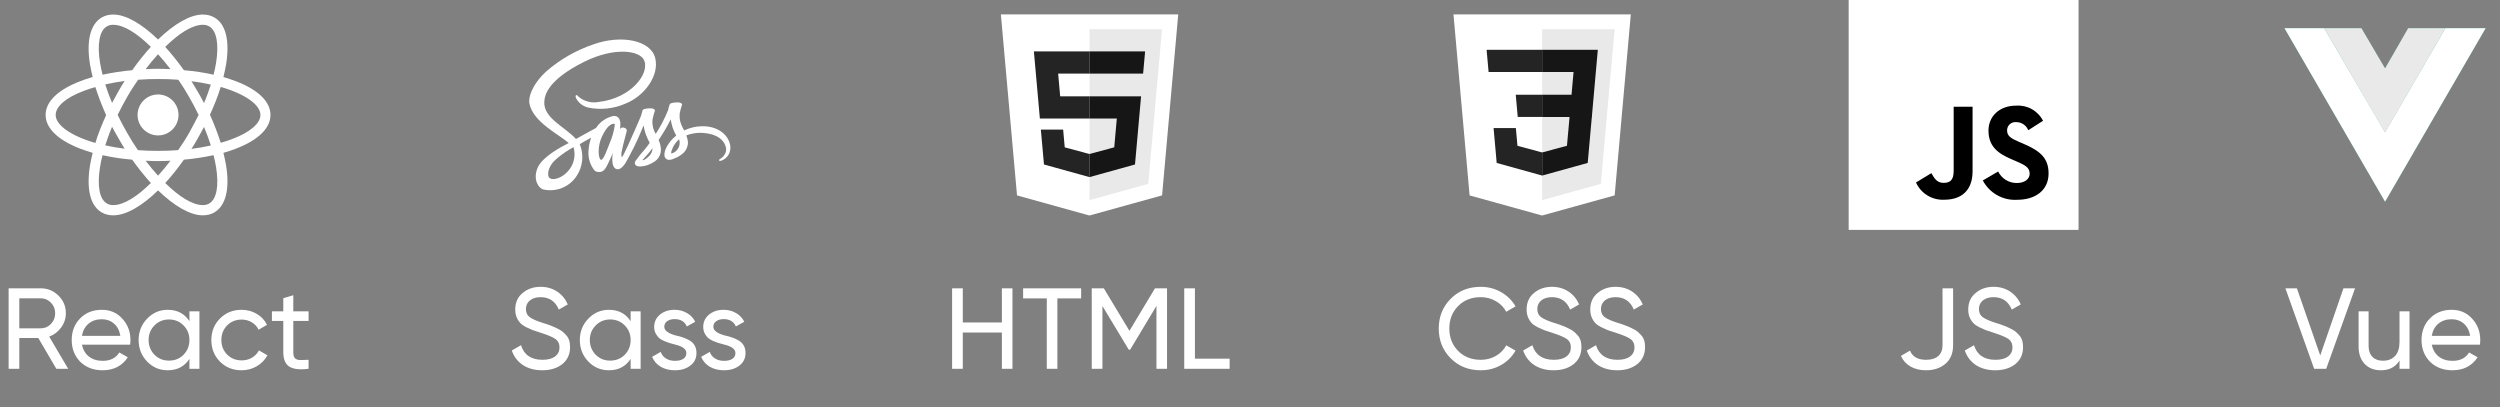 <svg width="522" height="85" viewBox="0 0 522 85" fill="none" xmlns="http://www.w3.org/2000/svg">
<rect x="0" y="0" width="522" height="85" fill="#808080" stroke="none"/>
<path d="M33.001 28.275C35.362 28.275 37.276 26.361 37.276 24C37.276 21.639 35.362 19.725 33.001 19.725C30.64 19.725 28.726 21.639 28.726 24C28.726 26.361 30.64 28.275 33.001 28.275Z" fill="white"/>
<path d="M49.238 16.95C48.413 16.65 47.55 16.35 46.65 16.087C46.875 15.187 47.063 14.287 47.213 13.425C48 8.475 47.138 4.987 44.738 3.637C44.025 3.225 43.238 3.037 42.338 3.037C39.713 3.037 36.375 4.987 33 8.25C29.625 4.987 26.288 3.037 23.663 3.037C22.763 3.037 21.975 3.225 21.263 3.637C18.863 5.025 18 8.512 18.788 13.425C18.938 14.287 19.125 15.187 19.35 16.087C18.45 16.35 17.588 16.612 16.763 16.95C12.075 18.75 9.525 21.225 9.525 24C9.525 26.775 12.113 29.25 16.763 31.05C17.588 31.35 18.45 31.65 19.35 31.912C19.125 32.812 18.938 33.712 18.788 34.575C18 39.525 18.863 43.012 21.263 44.362C21.975 44.775 22.763 44.962 23.663 44.962C26.325 44.962 29.663 43.012 33 39.75C36.375 43.012 39.713 44.962 42.338 44.962C43.238 44.962 44.025 44.775 44.738 44.362C47.138 42.975 48 39.487 47.213 34.575C47.063 33.712 46.875 32.812 46.65 31.912C47.55 31.65 48.413 31.387 49.238 31.05C53.925 29.25 56.475 26.775 56.475 24C56.475 21.225 53.925 18.75 49.238 16.95ZM43.688 5.512C45.225 6.412 45.75 9.187 45.113 13.125C45 13.912 44.813 14.737 44.588 15.6C42.638 15.15 40.575 14.85 38.4 14.662C37.125 12.862 35.813 11.25 34.5 9.787C37.275 7.05 40.088 5.175 42.375 5.175C42.863 5.175 43.313 5.287 43.688 5.512ZM39.488 27.75C38.813 28.95 38.025 30.15 37.2 31.35C35.813 31.462 34.425 31.5 33 31.5C31.538 31.5 30.15 31.462 28.8 31.35C27.975 30.15 27.225 28.95 26.55 27.75C25.838 26.512 25.163 25.237 24.563 24C25.163 22.762 25.838 21.487 26.55 20.25C27.225 19.05 28.013 17.85 28.838 16.65C30.225 16.537 31.613 16.5 33.038 16.5C34.5 16.5 35.888 16.537 37.238 16.65C38.063 17.85 38.813 19.05 39.488 20.25C40.2 21.487 40.875 22.762 41.475 24C40.838 25.237 40.2 26.475 39.488 27.75ZM42.6 26.512C43.163 27.825 43.613 29.1 44.025 30.375C42.75 30.675 41.4 30.9 39.975 31.087C40.425 30.375 40.913 29.625 41.325 28.837C41.775 28.05 42.188 27.262 42.6 26.512ZM33 36.675C32.1 35.7 31.238 34.65 30.413 33.562C31.275 33.6 32.138 33.637 33 33.637C33.863 33.637 34.725 33.6 35.588 33.562C34.763 34.65 33.9 35.7 33 36.675ZM26.025 31.05C24.6 30.862 23.25 30.637 21.975 30.337C22.388 29.1 22.838 27.787 23.4 26.475C23.813 27.225 24.225 28.012 24.675 28.762C25.125 29.587 25.575 30.3 26.025 31.05ZM23.4 21.487C22.838 20.175 22.388 18.9 21.975 17.625C23.25 17.325 24.6 17.1 26.025 16.912C25.575 17.625 25.088 18.375 24.675 19.162C24.225 19.95 23.813 20.737 23.4 21.487ZM33 11.325C33.9 12.3 34.763 13.35 35.588 14.437C34.725 14.4 33.863 14.362 33 14.362C32.138 14.362 31.275 14.4 30.413 14.437C31.238 13.35 32.1 12.3 33 11.325ZM41.325 19.2L39.975 16.95C41.4 17.137 42.75 17.362 44.025 17.662C43.613 18.9 43.163 20.212 42.6 21.525C42.188 20.737 41.775 19.95 41.325 19.2ZM20.888 13.125C20.25 9.187 20.775 6.412 22.313 5.512C22.688 5.287 23.138 5.175 23.625 5.175C25.875 5.175 28.688 7.012 31.5 9.787C30.188 11.212 28.875 12.862 27.6 14.662C25.425 14.85 23.363 15.187 21.413 15.6C21.188 14.737 21.038 13.912 20.888 13.125ZM11.625 24C11.625 22.237 13.763 20.362 17.513 18.975C18.263 18.675 19.088 18.412 19.913 18.187C20.513 20.062 21.263 22.05 22.163 24.037C21.263 26.025 20.475 27.975 19.913 29.85C14.738 28.35 11.625 26.1 11.625 24ZM22.313 42.487C20.775 41.587 20.25 38.812 20.888 34.875C21 34.087 21.188 33.262 21.413 32.4C23.363 32.85 25.425 33.15 27.6 33.337C28.875 35.137 30.188 36.75 31.5 38.212C28.725 40.95 25.913 42.825 23.625 42.825C23.138 42.825 22.688 42.712 22.313 42.487ZM45.113 34.875C45.75 38.812 45.225 41.587 43.688 42.487C43.313 42.712 42.863 42.825 42.375 42.825C40.125 42.825 37.313 40.987 34.5 38.212C35.813 36.787 37.125 35.137 38.4 33.337C40.575 33.15 42.638 32.812 44.588 32.4C44.813 33.262 44.963 34.087 45.113 34.875ZM48.488 29.025C47.738 29.325 46.913 29.587 46.088 29.812C45.488 27.937 44.738 25.95 43.838 23.962C44.738 21.975 45.525 20.025 46.088 18.15C51.263 19.65 54.375 21.9 54.375 24C54.375 25.762 52.2 27.637 48.488 29.025Z" fill="white"/>
<path d="M14.232 77H11.76L7.992 70.568H4.032V77H1.8V60.2H8.52C9.96 60.2 11.192 60.712 12.216 61.736C13.24 62.744 13.752 63.968 13.752 65.408C13.752 66.496 13.424 67.488 12.768 68.384C12.096 69.296 11.264 69.928 10.272 70.28L14.232 77ZM8.52 62.288H4.032V68.552H8.52C9.352 68.552 10.056 68.248 10.632 67.64C11.224 67.032 11.52 66.288 11.52 65.408C11.52 64.528 11.224 63.792 10.632 63.2C10.056 62.592 9.352 62.288 8.52 62.288ZM27.166 71.96H17.11C17.319 73.016 17.806 73.848 18.575 74.456C19.343 75.048 20.302 75.344 21.454 75.344C23.038 75.344 24.191 74.76 24.91 73.592L26.686 74.6C25.503 76.408 23.742 77.312 21.407 77.312C19.518 77.312 17.966 76.72 16.75 75.536C15.566 74.32 14.975 72.808 14.975 71C14.975 69.176 15.559 67.672 16.727 66.488C17.895 65.288 19.407 64.688 21.262 64.688C23.023 64.688 24.454 65.312 25.558 66.56C26.678 67.776 27.238 69.264 27.238 71.024C27.238 71.328 27.215 71.64 27.166 71.96ZM21.262 66.656C20.159 66.656 19.23 66.968 18.479 67.592C17.742 68.216 17.287 69.064 17.11 70.136H25.127C24.951 69.032 24.511 68.176 23.806 67.568C23.102 66.96 22.255 66.656 21.262 66.656ZM39.551 67.064V65H41.639V77H39.551V74.936C38.527 76.52 37.015 77.312 35.015 77.312C33.319 77.312 31.887 76.704 30.719 75.488C29.535 74.256 28.943 72.76 28.943 71C28.943 69.256 29.535 67.768 30.719 66.536C31.903 65.304 33.335 64.688 35.015 64.688C37.015 64.688 38.527 65.48 39.551 67.064ZM35.279 75.296C36.495 75.296 37.511 74.888 38.327 74.072C39.143 73.224 39.551 72.2 39.551 71C39.551 69.784 39.143 68.768 38.327 67.952C37.511 67.12 36.495 66.704 35.279 66.704C34.079 66.704 33.071 67.12 32.255 67.952C31.439 68.768 31.031 69.784 31.031 71C31.031 72.2 31.439 73.224 32.255 74.072C33.071 74.888 34.079 75.296 35.279 75.296ZM50.443 77.312C48.635 77.312 47.131 76.712 45.931 75.512C44.731 74.296 44.131 72.792 44.131 71C44.131 69.208 44.731 67.712 45.931 66.512C47.131 65.296 48.635 64.688 50.443 64.688C51.627 64.688 52.691 64.976 53.635 65.552C54.579 66.112 55.283 66.872 55.747 67.832L53.995 68.84C53.691 68.2 53.219 67.688 52.579 67.304C51.955 66.92 51.243 66.728 50.443 66.728C49.243 66.728 48.235 67.136 47.419 67.952C46.619 68.784 46.219 69.8 46.219 71C46.219 72.184 46.619 73.192 47.419 74.024C48.235 74.84 49.243 75.248 50.443 75.248C51.243 75.248 51.963 75.064 52.603 74.696C53.243 74.312 53.731 73.8 54.067 73.16L55.843 74.192C55.315 75.152 54.571 75.912 53.611 76.472C52.651 77.032 51.595 77.312 50.443 77.312ZM64.432 65V67.016H61.24V73.52C61.24 74.112 61.352 74.536 61.576 74.792C61.816 75.032 62.176 75.16 62.656 75.176C63.136 75.176 63.728 75.16 64.432 75.128V77C62.592 77.24 61.248 77.088 60.4 76.544C59.568 76 59.152 74.992 59.152 73.52V67.016H56.776V65H59.152V62.264L61.24 61.64V65H64.432Z" fill="white"/>
<path d="M146.665 26.358C145.346 26.36 144.045 26.662 142.859 27.24C142.488 26.624 142.202 25.961 142.007 25.269C141.896 24.727 141.87 24.17 141.931 23.619C142.059 23.013 142.225 22.416 142.429 21.831C142.421 21.755 142.337 21.393 141.493 21.381C140.648 21.369 139.921 21.542 139.843 21.765C139.696 22.173 139.578 22.591 139.49 23.016C138.791 24.741 137.931 26.395 136.921 27.957C136.355 27.029 136.122 25.936 136.261 24.858C136.389 24.252 136.555 23.655 136.759 23.07C136.751 22.994 136.667 22.632 135.823 22.62C134.978 22.608 134.251 22.781 134.173 23.004C134.095 23.228 133.996 23.754 133.82 24.255C133.645 24.756 131.596 29.334 131.059 30.515C130.783 31.115 130.544 31.604 130.376 31.934C130.368 31.955 130.358 31.976 130.346 31.995C130.196 32.279 130.117 32.433 130.117 32.433V32.441C130.001 32.648 129.878 32.84 129.817 32.84C129.71 32.411 129.715 31.962 129.832 31.536C130.132 29.948 130.867 27.479 130.859 27.393C130.859 27.347 130.997 26.918 130.384 26.696C130.242 26.628 130.082 26.606 129.927 26.633C129.771 26.66 129.628 26.734 129.517 26.846C129.463 26.846 129.425 26.976 129.425 26.976C129.425 26.976 130.093 24.2 128.152 24.2C127.396 24.352 126.678 24.653 126.041 25.087C125.403 25.52 124.859 26.077 124.439 26.724C123.917 27.008 122.806 27.614 121.616 28.266C121.166 28.52 120.695 28.773 120.259 29.016C120.229 28.986 120.197 28.947 120.167 28.917C117.805 26.4 113.462 24.624 113.65 21.257C113.719 20.03 114.14 16.808 121.988 12.894C128.447 9.711 133.588 10.593 134.477 12.549C135.751 15.342 131.723 20.528 125.05 21.279C124.312 21.429 123.549 21.411 122.819 21.226C122.088 21.042 121.409 20.695 120.83 20.213C120.478 19.829 120.424 19.806 120.293 19.883C120.079 19.998 120.217 20.343 120.293 20.543C120.548 21.003 120.892 21.408 121.306 21.734C121.72 22.059 122.195 22.298 122.702 22.437C125.328 23.005 128.065 22.733 130.528 21.662C134.578 20.097 137.728 15.747 136.804 12.104C135.875 8.406 129.739 7.187 123.931 9.254C120.293 10.478 116.932 12.406 114.038 14.928C110.839 17.921 110.333 20.52 110.54 21.611C111.29 25.478 116.617 27.993 118.748 29.861C118.64 29.922 118.541 29.976 118.457 30.021C117.391 30.551 113.326 32.676 112.307 34.923C111.157 37.473 112.492 39.296 113.374 39.542C114.703 39.86 116.098 39.755 117.365 39.242C118.631 38.729 119.706 37.833 120.439 36.68C121.063 35.723 121.447 34.63 121.557 33.493C121.668 32.356 121.502 31.209 121.073 30.15C121.066 30.133 121.056 30.117 121.043 30.104L121.879 29.613C122.423 29.291 122.96 28.992 123.421 28.746C123.109 29.647 122.925 30.587 122.876 31.539C122.77 32.998 123.217 34.444 124.127 35.589C124.266 35.708 124.427 35.799 124.601 35.856C124.774 35.912 124.958 35.934 125.14 35.919C126.04 35.919 126.452 35.169 126.904 34.278C127.456 33.189 127.954 31.923 127.954 31.923C127.954 31.923 127.333 35.345 129.02 35.345C129.634 35.345 130.255 34.547 130.532 34.145V34.152C130.532 34.152 130.547 34.13 130.579 34.076L130.678 33.915V33.9C130.924 33.471 131.476 32.496 132.296 30.878C133.355 28.791 134.375 26.183 134.375 26.183C134.474 26.756 134.61 27.322 134.782 27.878C135.029 28.551 135.321 29.207 135.656 29.841C135.41 30.186 135.257 30.378 135.257 30.378L135.265 30.386C135.065 30.647 134.851 30.93 134.612 31.206C133.903 31.986 133.244 32.812 132.641 33.677C132.552 33.822 132.521 33.996 132.555 34.163C132.59 34.331 132.686 34.478 132.826 34.577C133.142 34.741 133.502 34.8 133.853 34.746C134.384 34.716 134.905 34.597 135.395 34.394C135.869 34.227 136.317 33.992 136.723 33.696C137.142 33.406 137.479 33.013 137.702 32.555C137.925 32.097 138.026 31.589 137.996 31.08C137.949 30.439 137.786 29.813 137.513 29.231C137.59 29.123 137.663 29.016 137.735 28.908C138.588 27.635 139.357 26.308 140.036 24.935C140.135 25.508 140.271 26.074 140.443 26.63C140.647 27.212 140.897 27.776 141.193 28.317C140.212 29.072 139.439 30.064 138.947 31.2C138.464 32.597 138.839 33.225 139.547 33.371C139.935 33.397 140.322 33.318 140.668 33.141C141.176 32.974 141.655 32.728 142.087 32.412C142.542 32.144 142.924 31.766 143.197 31.313C143.47 30.86 143.626 30.347 143.651 29.819C143.617 29.291 143.498 28.773 143.299 28.284C144.594 27.778 145.997 27.617 147.373 27.816C151.024 28.245 151.745 30.524 151.607 31.484C151.543 31.824 151.406 32.147 151.206 32.43C151.006 32.713 150.748 32.95 150.449 33.125C150.196 33.285 150.112 33.339 150.134 33.455C150.164 33.624 150.284 33.615 150.502 33.585C151.052 33.414 151.538 33.08 151.894 32.628C152.251 32.175 152.462 31.625 152.5 31.05C152.615 28.8 150.467 26.333 146.669 26.355L146.665 26.358ZM118.495 35.85C117.283 37.17 115.595 37.668 114.866 37.247C114.083 36.797 114.391 34.847 115.879 33.449C116.762 32.654 117.716 31.943 118.729 31.323C118.906 31.215 119.167 31.062 119.479 30.873L119.563 30.827L119.747 30.711C120.013 31.602 120.037 32.547 119.817 33.45C119.597 34.353 119.141 35.182 118.495 35.85ZM127.316 29.85C126.895 30.878 126.013 33.51 125.476 33.363C125.015 33.24 124.726 31.245 125.384 29.274C125.717 28.325 126.201 27.437 126.818 26.643C127.478 25.907 128.207 25.661 128.383 25.961C128.223 27.303 127.863 28.614 127.316 29.85ZM134.596 33.333C134.419 33.425 134.251 33.483 134.174 33.441C134.12 33.411 134.251 33.291 134.251 33.291C134.251 33.291 135.164 32.309 135.524 31.865C135.731 31.604 135.974 31.298 136.238 30.951V31.05C136.238 32.223 135.103 33.014 134.597 33.336L134.596 33.333ZM140.212 32.052C140.081 31.961 140.104 31.653 140.542 30.695C140.846 30.079 141.272 29.531 141.793 29.084C141.873 29.311 141.914 29.549 141.916 29.79C141.922 30.302 141.758 30.802 141.45 31.212C141.142 31.621 140.707 31.917 140.213 32.054L140.212 32.052Z" fill="white"/>
<path d="M113.224 77.312C111.656 77.312 110.312 76.952 109.192 76.232C108.088 75.496 107.312 74.48 106.864 73.184L108.784 72.08C109.424 74.112 110.92 75.128 113.272 75.128C114.408 75.128 115.28 74.896 115.888 74.432C116.512 73.968 116.824 73.336 116.824 72.536C116.824 71.752 116.52 71.152 115.912 70.736C115.368 70.368 114.352 69.944 112.864 69.464L111.256 68.936C110.904 68.792 110.44 68.584 109.864 68.312C109.304 68.024 108.896 67.736 108.64 67.448C107.936 66.68 107.584 65.744 107.584 64.64C107.584 63.168 108.096 62.016 109.12 61.184C110.144 60.32 111.392 59.888 112.864 59.888C114.176 59.888 115.328 60.216 116.32 60.872C117.312 61.528 118.056 62.424 118.552 63.56L116.68 64.64C115.96 62.912 114.688 62.048 112.864 62.048C111.952 62.048 111.216 62.272 110.656 62.72C110.096 63.168 109.816 63.776 109.816 64.544C109.816 65.28 110.08 65.84 110.608 66.224C111.152 66.624 112.064 67.024 113.344 67.424L114.328 67.736C114.872 67.944 115.168 68.056 115.216 68.072C115.728 68.264 116.288 68.528 116.896 68.864C117.328 69.104 117.76 69.472 118.192 69.968C118.752 70.528 119.032 71.368 119.032 72.488C119.032 73.96 118.496 75.136 117.424 76.016C116.336 76.88 114.936 77.312 113.224 77.312ZM131.676 67.064V65H133.764V77H131.676V74.936C130.652 76.52 129.14 77.312 127.14 77.312C125.444 77.312 124.012 76.704 122.844 75.488C121.66 74.256 121.068 72.76 121.068 71C121.068 69.256 121.66 67.768 122.844 66.536C124.028 65.304 125.46 64.688 127.14 64.688C129.14 64.688 130.652 65.48 131.676 67.064ZM127.404 75.296C128.62 75.296 129.636 74.888 130.452 74.072C131.268 73.224 131.676 72.2 131.676 71C131.676 69.784 131.268 68.768 130.452 67.952C129.636 67.12 128.62 66.704 127.404 66.704C126.204 66.704 125.196 67.12 124.38 67.952C123.564 68.768 123.156 69.784 123.156 71C123.156 72.2 123.564 73.224 124.38 74.072C125.196 74.888 126.204 75.296 127.404 75.296ZM138.704 68.24C138.704 69.008 139.496 69.608 141.08 70.04C141.672 70.168 142.168 70.304 142.568 70.448C142.984 70.576 143.432 70.776 143.912 71.048C144.408 71.32 144.784 71.68 145.04 72.128C145.296 72.576 145.424 73.104 145.424 73.712C145.424 74.8 145 75.672 144.152 76.328C143.304 76.984 142.232 77.312 140.936 77.312C139.784 77.312 138.784 77.064 137.936 76.568C137.104 76.056 136.512 75.368 136.16 74.504L137.96 73.472C138.152 74.048 138.512 74.504 139.04 74.84C139.568 75.176 140.2 75.344 140.936 75.344C141.656 75.344 142.232 75.208 142.664 74.936C143.096 74.664 143.312 74.256 143.312 73.712C143.312 72.896 142.52 72.304 140.936 71.936C140.408 71.792 140.008 71.68 139.736 71.6C139.464 71.52 139.088 71.376 138.608 71.168C138.144 70.96 137.792 70.744 137.552 70.52C137.312 70.28 137.088 69.968 136.88 69.584C136.688 69.184 136.592 68.744 136.592 68.264C136.592 67.224 136.992 66.368 137.792 65.696C138.608 65.024 139.624 64.688 140.84 64.688C141.816 64.688 142.68 64.912 143.432 65.36C144.2 65.792 144.776 66.4 145.16 67.184L143.408 68.168C142.976 67.144 142.12 66.632 140.84 66.632C140.232 66.632 139.72 66.776 139.304 67.064C138.904 67.352 138.704 67.744 138.704 68.24ZM148.947 68.24C148.947 69.008 149.739 69.608 151.323 70.04C151.915 70.168 152.411 70.304 152.811 70.448C153.227 70.576 153.675 70.776 154.155 71.048C154.651 71.32 155.027 71.68 155.283 72.128C155.539 72.576 155.667 73.104 155.667 73.712C155.667 74.8 155.243 75.672 154.395 76.328C153.547 76.984 152.475 77.312 151.179 77.312C150.027 77.312 149.027 77.064 148.179 76.568C147.347 76.056 146.755 75.368 146.403 74.504L148.203 73.472C148.395 74.048 148.755 74.504 149.283 74.84C149.811 75.176 150.443 75.344 151.179 75.344C151.899 75.344 152.475 75.208 152.907 74.936C153.339 74.664 153.555 74.256 153.555 73.712C153.555 72.896 152.763 72.304 151.179 71.936C150.651 71.792 150.251 71.68 149.979 71.6C149.707 71.52 149.331 71.376 148.851 71.168C148.387 70.96 148.035 70.744 147.795 70.52C147.555 70.28 147.331 69.968 147.123 69.584C146.931 69.184 146.835 68.744 146.835 68.264C146.835 67.224 147.235 66.368 148.035 65.696C148.851 65.024 149.867 64.688 151.083 64.688C152.059 64.688 152.923 64.912 153.675 65.36C154.443 65.792 155.019 66.4 155.403 67.184L153.651 68.168C153.219 67.144 152.363 66.632 151.083 66.632C150.475 66.632 149.963 66.776 149.547 67.064C149.147 67.352 148.947 67.744 148.947 68.24Z" fill="white"/>
<path d="M212.353 40.801L208.982 3H246.017L242.642 40.795L227.477 45L212.353 40.801Z" fill="white"/>
<path d="M227.5 41.787L239.755 38.39L242.638 6.092H227.5V41.787Z" fill="#E9E9E9"/>
<path d="M227.5 20.111H221.365L220.942 15.363H227.5V10.727H227.484H215.875L215.986 11.972L217.125 24.747H227.5V20.111Z" fill="#242424"/>
<path d="M227.5 32.151L227.479 32.157L222.316 30.764L221.986 27.066H219.476H217.331L217.981 34.344L227.479 36.981L227.5 36.975V32.151Z" fill="#242424"/>
<path d="M227.483 20.11V24.747H233.192L232.655 30.76L227.483 32.155V36.979L236.989 34.344L237.058 33.561L238.147 21.355L238.261 20.11H237.011H227.483Z" fill="#161616"/>
<path d="M227.483 10.727V13.607V15.353V15.363H238.667H238.682L238.775 14.322L238.987 11.972L239.098 10.727H227.483Z" fill="#161616"/>
<path d="M209.192 67.328V60.2H211.4V77H209.192V69.44H201.032V77H198.8V60.2H201.032V67.328H209.192ZM213.627 60.2H225.747V62.312H220.779V77H218.571V62.312H213.627V60.2ZM241.156 60.2H243.676V77H241.468V63.872L235.972 73.016H235.684L230.188 63.896V77H227.956V60.2H230.476L235.828 69.08L241.156 60.2ZM249.501 60.2V74.888H256.749V77H247.269V60.2H249.501Z" fill="white"/>
<path d="M306.853 40.801L303.484 3H340.516L337.143 40.795L321.978 45L306.853 40.801Z" fill="white"/>
<path d="M322 41.785L334.255 38.388L337.138 6.09H322V41.785Z" fill="#E9E9E9"/>
<path d="M322 19.786H328.135L328.558 15.039H322V10.402H322.016H333.625L333.514 11.646L332.375 24.423H322V19.786Z" fill="#161616"/>
<path d="M322.028 31.829L322.007 31.835L316.844 30.44L316.514 26.742H314.004H311.859L312.509 34.022L322.005 36.659L322.028 36.653V31.829Z" fill="#242424"/>
<path d="M327.74 24.227L327.182 30.435L322.012 31.83V36.654L331.516 34.02L331.586 33.237L332.392 24.227H327.74Z" fill="#161616"/>
<path d="M322.017 10.402V13.282V15.027V15.039H310.833H310.818L310.725 13.996L310.513 11.646L310.402 10.402H322.017Z" fill="#242424"/>
<path d="M322.001 19.785V22.665V24.41V24.422H316.917H316.902L316.809 23.379L316.599 21.029L316.488 19.785H322.001Z" fill="#242424"/>
<path d="M309.196 77.312C306.636 77.312 304.532 76.472 302.884 74.792C301.236 73.128 300.412 71.064 300.412 68.6C300.412 66.136 301.236 64.072 302.884 62.408C304.532 60.728 306.636 59.888 309.196 59.888C310.716 59.888 312.124 60.256 313.42 60.992C314.716 61.728 315.724 62.72 316.444 63.968L314.5 65.096C314.02 64.168 313.3 63.432 312.34 62.888C311.396 62.328 310.348 62.048 309.196 62.048C307.244 62.048 305.66 62.672 304.444 63.92C303.228 65.152 302.62 66.712 302.62 68.6C302.62 70.472 303.228 72.024 304.444 73.256C305.66 74.504 307.244 75.128 309.196 75.128C310.348 75.128 311.396 74.856 312.34 74.312C313.3 73.752 314.02 73.016 314.5 72.104L316.444 73.208C315.74 74.456 314.74 75.456 313.444 76.208C312.164 76.944 310.748 77.312 309.196 77.312ZM324.396 77.312C322.828 77.312 321.484 76.952 320.364 76.232C319.26 75.496 318.484 74.48 318.036 73.184L319.956 72.08C320.596 74.112 322.092 75.128 324.444 75.128C325.58 75.128 326.452 74.896 327.06 74.432C327.684 73.968 327.996 73.336 327.996 72.536C327.996 71.752 327.692 71.152 327.084 70.736C326.54 70.368 325.524 69.944 324.036 69.464L322.428 68.936C322.076 68.792 321.612 68.584 321.036 68.312C320.476 68.024 320.068 67.736 319.812 67.448C319.108 66.68 318.756 65.744 318.756 64.64C318.756 63.168 319.268 62.016 320.292 61.184C321.316 60.32 322.564 59.888 324.036 59.888C325.348 59.888 326.5 60.216 327.492 60.872C328.484 61.528 329.228 62.424 329.724 63.56L327.852 64.64C327.132 62.912 325.86 62.048 324.036 62.048C323.124 62.048 322.388 62.272 321.828 62.72C321.268 63.168 320.988 63.776 320.988 64.544C320.988 65.28 321.252 65.84 321.78 66.224C322.324 66.624 323.236 67.024 324.516 67.424L325.5 67.736C326.044 67.944 326.34 68.056 326.388 68.072C326.9 68.264 327.46 68.528 328.068 68.864C328.5 69.104 328.932 69.472 329.364 69.968C329.924 70.528 330.204 71.368 330.204 72.488C330.204 73.96 329.668 75.136 328.596 76.016C327.508 76.88 326.108 77.312 324.396 77.312ZM337.685 77.312C336.117 77.312 334.773 76.952 333.653 76.232C332.549 75.496 331.773 74.48 331.325 73.184L333.245 72.08C333.885 74.112 335.381 75.128 337.733 75.128C338.869 75.128 339.741 74.896 340.349 74.432C340.973 73.968 341.285 73.336 341.285 72.536C341.285 71.752 340.981 71.152 340.373 70.736C339.829 70.368 338.813 69.944 337.325 69.464L335.717 68.936C335.365 68.792 334.901 68.584 334.325 68.312C333.765 68.024 333.357 67.736 333.101 67.448C332.397 66.68 332.045 65.744 332.045 64.64C332.045 63.168 332.557 62.016 333.581 61.184C334.605 60.32 335.853 59.888 337.325 59.888C338.637 59.888 339.789 60.216 340.781 60.872C341.773 61.528 342.517 62.424 343.013 63.56L341.141 64.64C340.421 62.912 339.149 62.048 337.325 62.048C336.413 62.048 335.677 62.272 335.117 62.72C334.557 63.168 334.277 63.776 334.277 64.544C334.277 65.28 334.541 65.84 335.069 66.224C335.613 66.624 336.525 67.024 337.805 67.424L338.789 67.736C339.333 67.944 339.629 68.056 339.677 68.072C340.189 68.264 340.749 68.528 341.357 68.864C341.789 69.104 342.221 69.472 342.653 69.968C343.213 70.528 343.493 71.368 343.493 72.488C343.493 73.96 342.957 75.136 341.885 76.016C340.797 76.88 339.397 77.312 337.685 77.312Z" fill="white"/>
<path d="M434 0H386V48H434V0Z" fill="white"/>
<path d="M417.214 35.812C417.572 36.538 418.128 37.15 418.818 37.574C419.508 37.999 420.304 38.22 421.114 38.212C422.749 38.212 423.795 37.394 423.795 36.262C423.795 34.912 422.721 34.429 420.921 33.641L419.934 33.218C417.084 32.005 415.194 30.485 415.194 27.272C415.194 24.313 417.444 22.058 420.973 22.058C422.116 21.976 423.257 22.231 424.255 22.793C425.254 23.355 426.064 24.199 426.586 25.219L423.501 27.191C423.3 26.686 422.95 26.253 422.497 25.951C422.045 25.649 421.511 25.491 420.967 25.499C420.73 25.475 420.49 25.501 420.263 25.575C420.036 25.649 419.828 25.77 419.65 25.929C419.472 26.088 419.33 26.282 419.231 26.5C419.133 26.717 419.081 26.953 419.079 27.191C419.079 28.375 419.812 28.855 421.506 29.591L422.493 30.014C425.847 31.453 427.743 32.918 427.743 36.214C427.743 39.767 424.951 41.714 421.203 41.714C419.742 41.807 418.286 41.476 417.01 40.759C415.733 40.043 414.692 38.973 414.01 37.678L417.214 35.812ZM403.272 36.154C403.891 37.253 404.455 38.183 405.811 38.183C407.107 38.183 407.926 37.676 407.926 35.704V22.283H411.873V35.756C411.873 39.842 409.473 41.702 405.979 41.702C404.744 41.77 403.518 41.462 402.461 40.819C401.404 40.177 400.567 39.23 400.059 38.102L403.272 36.154Z" fill="black"/>
<path d="M402.168 77.312C400.936 77.312 399.856 77.056 398.928 76.544C398.016 76.016 397.344 75.272 396.912 74.312L398.808 73.208C399.32 74.488 400.44 75.128 402.168 75.128C403.256 75.128 404.096 74.872 404.688 74.36C405.296 73.832 405.6 73.072 405.6 72.08V60.2H407.808V72.08C407.808 73.76 407.272 75.056 406.2 75.968C405.128 76.864 403.784 77.312 402.168 77.312ZM416.607 77.312C415.039 77.312 413.695 76.952 412.575 76.232C411.471 75.496 410.695 74.48 410.247 73.184L412.167 72.08C412.807 74.112 414.303 75.128 416.655 75.128C417.791 75.128 418.663 74.896 419.271 74.432C419.895 73.968 420.207 73.336 420.207 72.536C420.207 71.752 419.903 71.152 419.295 70.736C418.751 70.368 417.735 69.944 416.247 69.464L414.639 68.936C414.287 68.792 413.823 68.584 413.247 68.312C412.687 68.024 412.279 67.736 412.023 67.448C411.319 66.68 410.967 65.744 410.967 64.64C410.967 63.168 411.479 62.016 412.503 61.184C413.527 60.32 414.775 59.888 416.247 59.888C417.559 59.888 418.711 60.216 419.703 60.872C420.695 61.528 421.439 62.424 421.935 63.56L420.063 64.64C419.343 62.912 418.071 62.048 416.247 62.048C415.335 62.048 414.599 62.272 414.039 62.72C413.479 63.168 413.199 63.776 413.199 64.544C413.199 65.28 413.463 65.84 413.991 66.224C414.535 66.624 415.447 67.024 416.727 67.424L417.711 67.736C418.255 67.944 418.551 68.056 418.599 68.072C419.111 68.264 419.671 68.528 420.279 68.864C420.711 69.104 421.143 69.472 421.575 69.968C422.135 70.528 422.415 71.368 422.415 72.488C422.415 73.96 421.879 75.136 420.807 76.016C419.719 76.88 418.319 77.312 416.607 77.312Z" fill="white"/>
<path d="M510.6 5.888H519L498 42.113L477 5.888H493.065L498 14.288L502.83 5.888H510.6Z" fill="#41B883"/>
<path d="M477 5.888L498 42.113L519 5.888H510.6L498 27.623L485.295 5.888H477Z" fill="white"/>
<path d="M485.295 5.888L498 27.728L510.6 5.888H502.83L498 14.288L493.065 5.888H485.295Z" fill="#E9E9E9"/>
<path d="M485.712 77H483.192L477.192 60.2H479.592L484.464 74.216L489.312 60.2H491.736L485.712 77ZM501.02 71.36V65H503.108V77H501.02V75.272C500.188 76.632 498.892 77.312 497.132 77.312C495.724 77.312 494.596 76.872 493.748 75.992C492.9 75.096 492.476 73.888 492.476 72.368V65H494.564V72.248C494.564 73.208 494.828 73.96 495.356 74.504C495.884 75.048 496.612 75.32 497.54 75.32C498.612 75.32 499.46 74.992 500.084 74.336C500.708 73.664 501.02 72.672 501.02 71.36ZM517.807 71.96H507.751C507.959 73.016 508.447 73.848 509.215 74.456C509.983 75.048 510.943 75.344 512.095 75.344C513.679 75.344 514.831 74.76 515.551 73.592L517.327 74.6C516.143 76.408 514.383 77.312 512.047 77.312C510.159 77.312 508.607 76.72 507.391 75.536C506.207 74.32 505.615 72.808 505.615 71C505.615 69.176 506.199 67.672 507.367 66.488C508.535 65.288 510.047 64.688 511.903 64.688C513.663 64.688 515.095 65.312 516.199 66.56C517.319 67.776 517.879 69.264 517.879 71.024C517.879 71.328 517.855 71.64 517.807 71.96ZM511.903 66.656C510.799 66.656 509.871 66.968 509.119 67.592C508.383 68.216 507.927 69.064 507.751 70.136H515.767C515.591 69.032 515.151 68.176 514.447 67.568C513.743 66.96 512.895 66.656 511.903 66.656Z" fill="white"/>
</svg>
